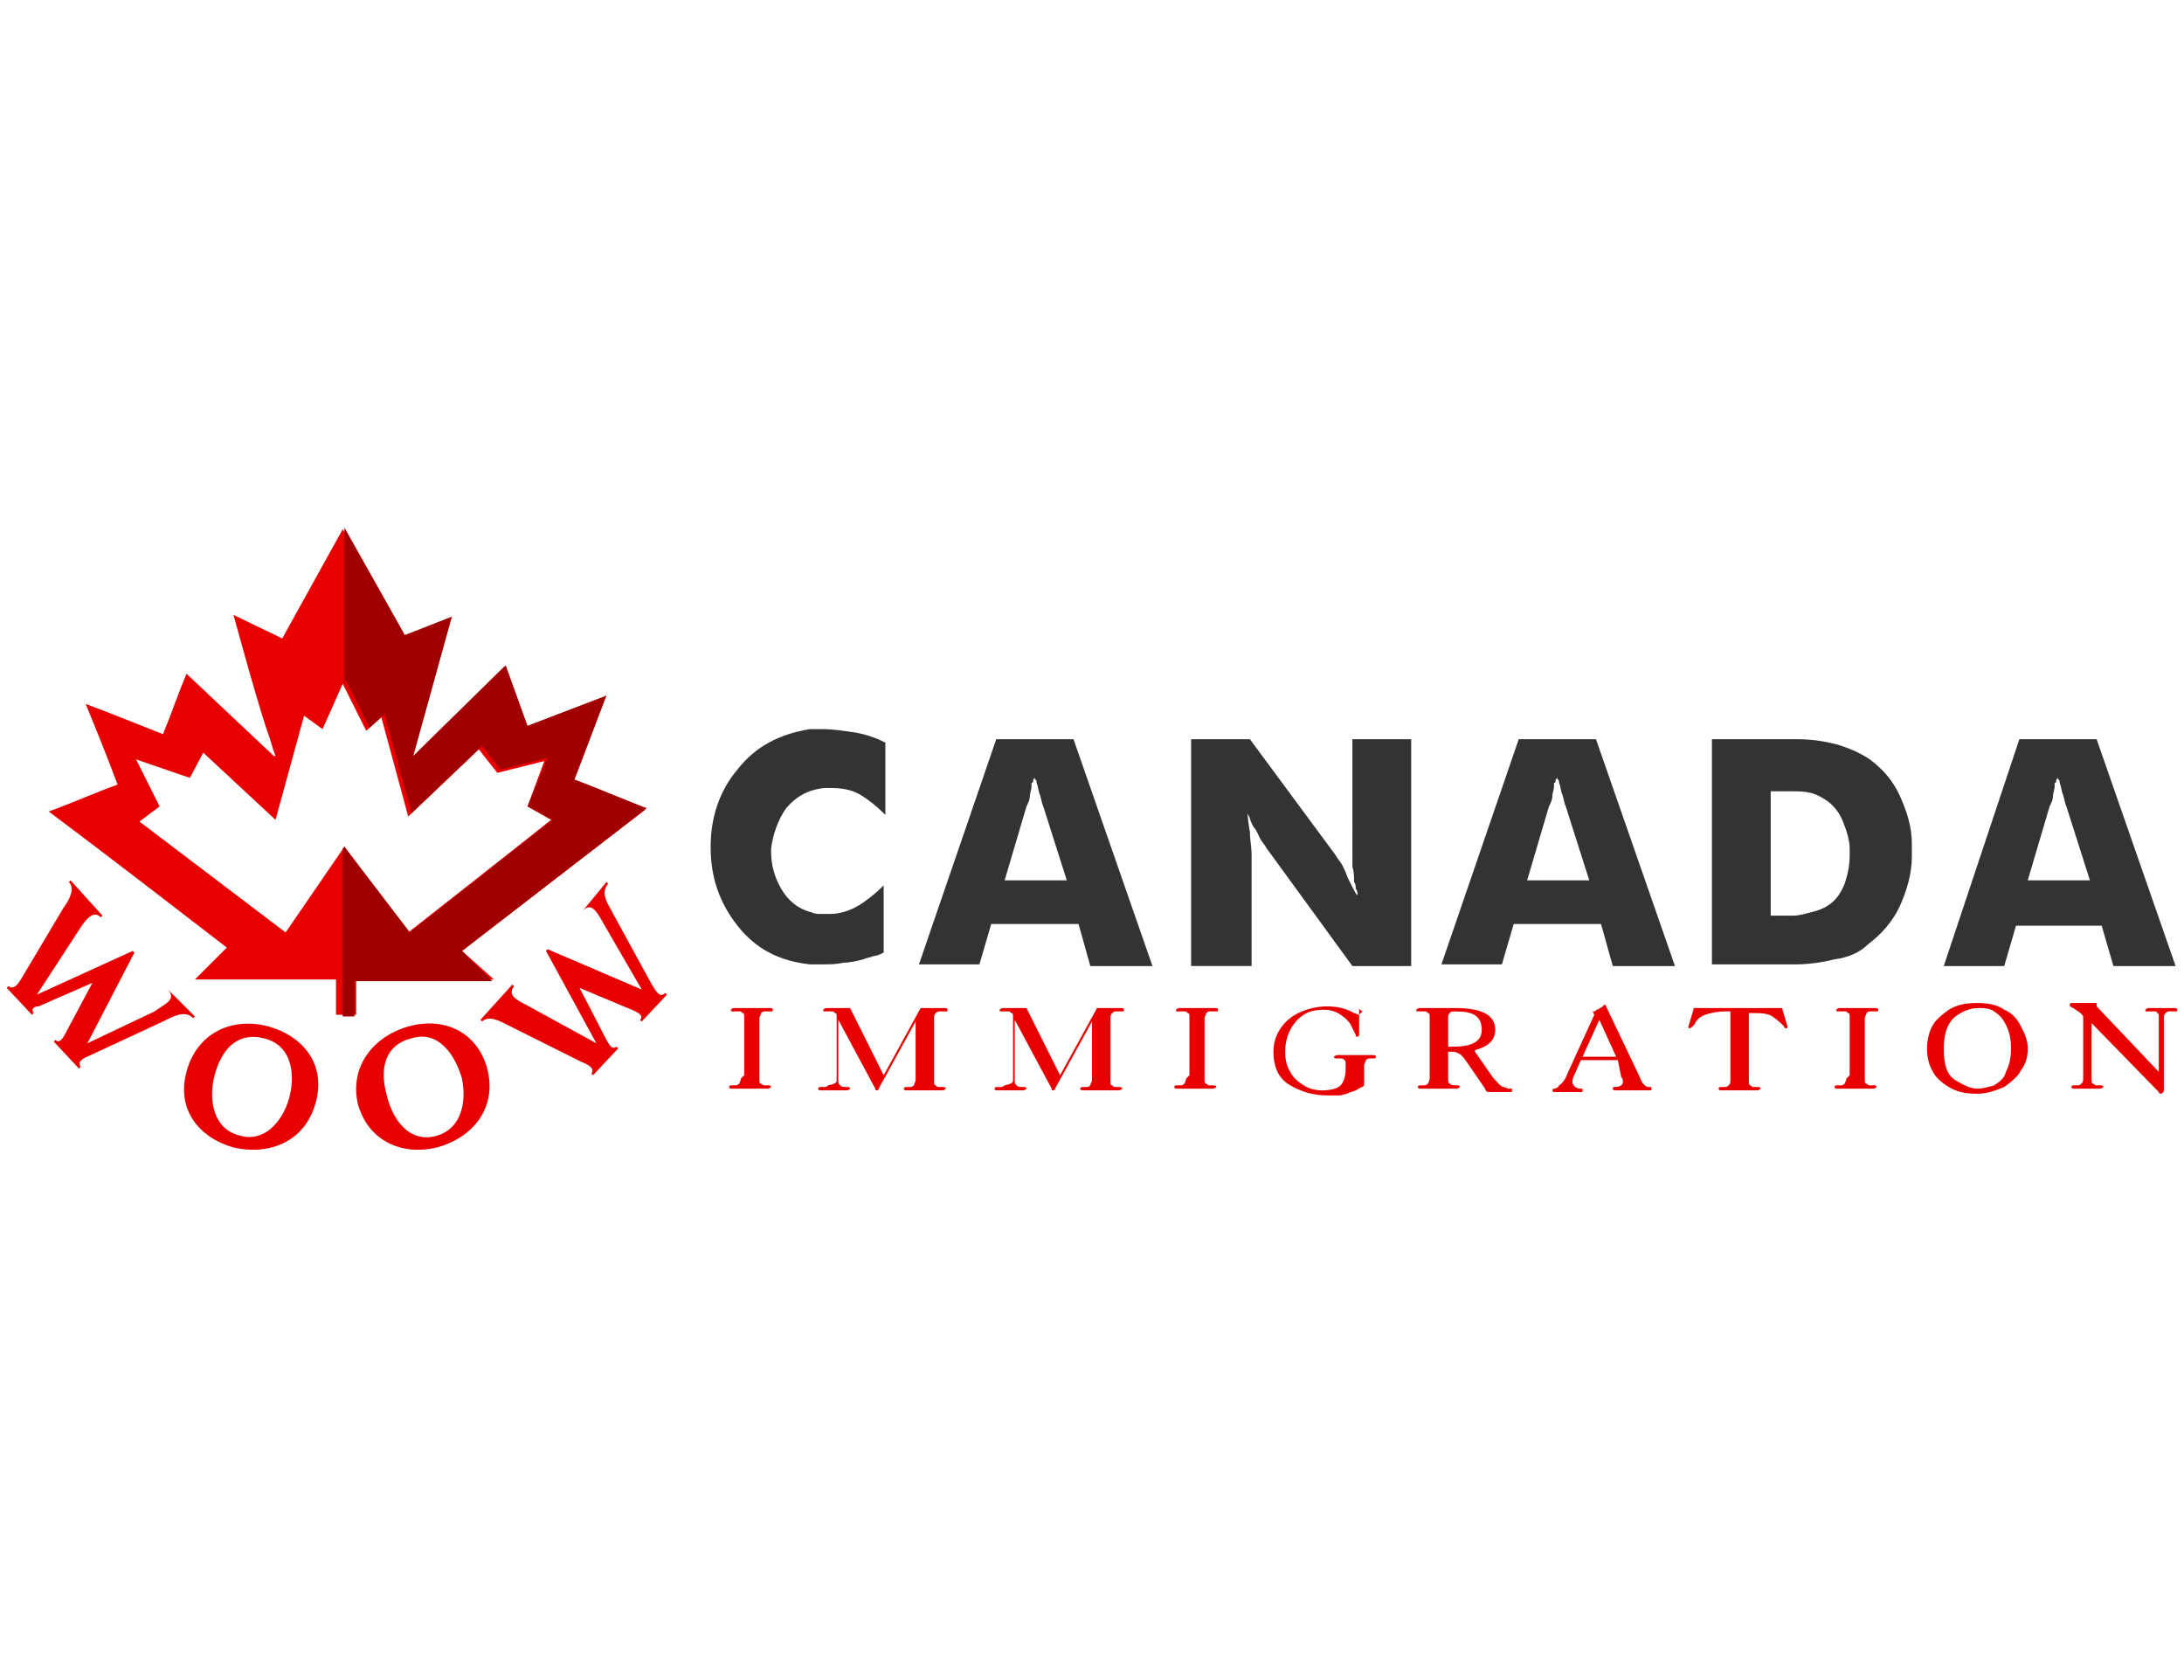 <?xml version="1.0" encoding="UTF-8"?> <!-- Generator: Adobe Illustrator 22.0.1, SVG Export Plug-In . SVG Version: 6.00 Build 0) --> <svg xmlns="http://www.w3.org/2000/svg" xmlns:xlink="http://www.w3.org/1999/xlink" id="Слой_1" x="0px" y="0px" viewBox="0 0 130 100" style="enable-background:new 0 0 130 100;" xml:space="preserve"> <style type="text/css"> .st0{fill:#E80000;} .st1{fill:#333333;} .st2{fill:#A10000;} </style> <g> <g> <path class="st0" d="M10,58.9L10,58.9l1.6,1.6l-0.1,0.1c-0.5-0.5-1.2-0.1-1.8,0.2l-4.3,2c-0.5,0.2-0.8,0.4-0.6,0.7l-0.1,0.1 l-1.5-1.6l0.1-0.1c0.2,0.2,0.4,0,0.6-0.4l1.6-3l-3.2,1.4C2.1,59.9,1.8,60,2,60.3l-0.1,0.1l-1.5-1.6l0.1-0.1c0.3,0.2,0.5,0,0.8-0.5 L3.8,54c0.3-0.4,0.7-1.1,0.3-1.5l0.1-0.1l1.9,2.1L6,54.6c-0.4-0.4-0.8,0-1.2,0.6l-2.6,4l5.7-2.6L8,56.7l-2.8,5.4l4-1.9 C9.9,59.7,10.5,59.5,10,58.9z"></path> <path class="st0" d="M16,61.1c2.1,0.6,3.4,2.3,2.8,4.5c-0.6,2.3-2.7,3.2-4.9,2.7c-2.1-0.6-3.4-2.3-2.8-4.5 C11.7,61.5,13.8,60.5,16,61.1z M14.3,67.6c1.4,0.4,2.5-0.8,2.9-2.2c0.4-1.4,0.2-3.2-1.5-3.6c-1.6-0.4-2.5,0.7-2.9,2.1 C12.4,65.3,12.6,67.2,14.3,67.6z"></path> <path class="st0" d="M24.3,61.1c2.1-0.6,4.1,0.3,4.7,2.5c0.6,2.3-0.8,4.1-3,4.7c-2.1,0.5-4.1-0.4-4.7-2.6 C20.8,63.5,22.2,61.7,24.3,61.1z M26,67.6c1.4-0.4,1.8-1.9,1.5-3.4c-0.4-1.4-1.4-2.9-3-2.4c-1.6,0.4-1.9,1.8-1.5,3.3 C23.3,66.5,24.3,68.1,26,67.6z"></path> <path class="st0" d="M34.7,54.2L34.7,54.2l1.4-1.7l0.1,0.1c-0.5,0.6,0,1.2,0.3,1.8l2.3,4.2c0.3,0.5,0.5,0.8,0.8,0.5l0.1,0.1 l-1.5,1.6l-0.1-0.1c0.2-0.2,0-0.4-0.5-0.6l-3.1-1.3l1.6,3.1c0.2,0.3,0.3,0.6,0.6,0.4l0.1,0.1l-1.5,1.6l-0.1-0.1 c0.2-0.3-0.1-0.5-0.6-0.7l-4.4-2.2c-0.4-0.2-1.1-0.6-1.5-0.2l-0.1-0.1l1.9-2.1l0.1,0.1c-0.4,0.5,0.1,0.8,0.7,1.1l4.2,2.3l-3-5.5 l0.1-0.1l5.6,2.4l-2.2-3.8C35.5,54.2,35.2,53.7,34.7,54.2z"></path> </g> <g> <g> <path class="st1" d="M52.7,48.5c-0.5-0.5-1-0.9-1.5-1.2c-0.5-0.3-1.1-0.4-1.8-0.4h-0.3c-1,0.1-1.7,0.5-2.3,1.2 c-0.5,0.7-0.8,1.6-0.9,2.4c0,0,0,0.1,0,0.1c0,0,0,0.1,0,0.1c0,0.8,0.2,1.5,0.6,2.2c0.4,0.7,1,1.2,1.8,1.4 c0.2,0.1,0.4,0.1,0.6,0.1c0.2,0,0.3,0,0.5,0c0.6,0,1.2-0.2,1.7-0.5c0.5-0.3,1-0.7,1.5-1.2v4c-0.2,0.1-0.4,0.2-0.6,0.2 c-0.2,0.1-0.4,0.1-0.6,0.2c-0.4,0.1-0.8,0.2-1.2,0.2c-0.4,0.1-0.8,0.1-1.2,0.1c-0.1,0-0.2,0-0.2,0c-0.1,0-0.2,0-0.2,0 c-0.1,0-0.2,0-0.2,0c-0.1,0-0.2,0-0.2,0c-1.8-0.2-3.2-0.9-4.3-2.3c-1.1-1.4-1.6-2.9-1.6-4.7c0-1.7,0.5-3.3,1.6-4.6 c1.1-1.4,2.5-2.1,4.3-2.4c0.1,0,0.1,0,0.2,0c0.1,0,0.1,0,0.2,0c0.1,0,0.1,0,0.2,0c0.1,0,0.1,0,0.2,0c0.6,0,1.2,0.1,1.9,0.2 c0.6,0.1,1.2,0.3,1.8,0.6V48.5z"></path> <path class="st1" d="M59.3,44h4.6l4.7,13.5h-3.7L64.2,55H59l-0.7,2.4h-3.6L59.3,44z M59.8,52.4h3.7L62.1,48 c-0.1-0.2-0.1-0.4-0.2-0.7c-0.1-0.2-0.1-0.5-0.2-0.7c0-0.1,0-0.2-0.1-0.2c0-0.1,0-0.2,0-0.2c0,0.1,0,0.1-0.1,0.2 c0,0.1,0,0.2-0.1,0.2c0,0,0,0.1,0,0.1c0,0,0,0,0,0.1c0,0.2-0.1,0.4-0.1,0.6c0,0.2-0.1,0.4-0.2,0.6L59.8,52.4z"></path> <path class="st1" d="M70.8,44h3.6l5.1,6.9c0.1,0.2,0.3,0.4,0.4,0.6c0.1,0.2,0.2,0.4,0.3,0.7c0.1,0.2,0.2,0.4,0.3,0.6 c0.1,0.2,0.2,0.4,0.3,0.5c0-0.2,0-0.3-0.1-0.4c0-0.1,0-0.3-0.1-0.4c0-0.3,0-0.6-0.1-0.9c0-0.3,0-0.6,0-0.9V44H84v13.5h-3.5 l-5.1-7c-0.1-0.2-0.3-0.4-0.4-0.6c-0.1-0.2-0.2-0.5-0.4-0.7c-0.1-0.2-0.2-0.4-0.2-0.5c-0.1-0.2-0.2-0.3-0.2-0.5 c0.1,0.4,0.1,0.9,0.2,1.3c0,0.5,0.1,0.9,0.1,1.4v6.6h-3.6V44z"></path> <path class="st1" d="M90.4,44H95l4.7,13.5H96L95.3,55h-5.2l-0.7,2.4h-3.6L90.4,44z M90.9,52.4h3.7L93.2,48 c-0.1-0.2-0.1-0.4-0.2-0.7c-0.1-0.2-0.1-0.5-0.2-0.7c0-0.1,0-0.2-0.1-0.2c0-0.1,0-0.2,0-0.2c0,0.1,0,0.1-0.1,0.2 c0,0.1,0,0.2-0.1,0.2c0,0,0,0.1,0,0.1c0,0,0,0,0,0.1c0,0.2-0.1,0.4-0.1,0.6c0,0.2-0.1,0.4-0.2,0.6L90.9,52.4z"></path> <path class="st1" d="M109.2,57.1c-0.8,0.2-1.6,0.3-2.3,0.3c-0.2,0-0.4,0-0.7,0c-0.2,0-0.4,0-0.6,0h-3.7V44h3.9c0.2,0,0.4,0,0.6,0 c0.2,0,0.4,0,0.6,0c0.8,0,1.5,0.1,2.3,0.3c0.7,0.2,1.4,0.5,2,0.9c0.8,0.6,1.4,1.3,1.8,2.2c0.4,0.9,0.7,1.8,0.7,2.8 c0,0.1,0,0.2,0,0.3c0,0.1,0,0.2,0,0.3c0,0,0,0.1,0,0.1c0,0,0,0.1,0,0.1c0,1-0.3,2-0.7,2.9c-0.4,0.9-1.1,1.7-1.9,2.3 C110.7,56.7,110,57,109.2,57.1z M105.6,54.5c0,0,0.1,0,0.1,0c0.1,0,0.1,0,0.1,0c0,0,0.1,0,0.1,0c0.1,0,0.3,0,0.4,0 c0.2,0,0.3,0,0.4,0c0.4,0,0.7-0.1,1.1-0.2c0.4-0.1,0.7-0.2,1-0.4c0.5-0.3,0.8-0.8,1-1.3c0.2-0.6,0.3-1.1,0.3-1.7 c0-0.1,0-0.1,0-0.2c0-0.1,0-0.1,0-0.2c0-0.5-0.2-1.1-0.4-1.6c-0.2-0.5-0.5-0.9-0.9-1.2c-0.3-0.2-0.6-0.4-1-0.5 c-0.4-0.1-0.7-0.1-1.1-0.1c-0.1,0-0.1,0-0.2,0c-0.1,0-0.2,0-0.2,0h-0.9v7.4C105.5,54.5,105.5,54.5,105.6,54.5z"></path> <path class="st1" d="M120.2,44h4.6l4.7,13.5h-3.7l-0.7-2.4H120l-0.7,2.4h-3.6L120.2,44z M120.7,52.4h3.7L123,48 c-0.1-0.2-0.1-0.4-0.2-0.7c-0.1-0.2-0.1-0.5-0.2-0.7c0-0.1,0-0.2-0.1-0.2c0-0.1,0-0.2,0-0.2c0,0.1,0,0.1-0.1,0.2 c0,0.1,0,0.2-0.1,0.2c0,0,0,0.1,0,0.1c0,0,0,0,0,0.1c0,0.2-0.1,0.4-0.1,0.6c0,0.2-0.1,0.4-0.2,0.6L120.7,52.4z"></path> </g> </g> <g> <path class="st0" d="M27.5,56.6l10.9-8.4c-0.1,0-3.2-1.3-4.3-1.7l1.9-5l-4.7,1.8L30,39.7l-5.5,5.4c0,0,2.3-8.3,2.3-8.3L24,37.9 l-3.6-6.4L16.8,38l-2.9-1.4c0,0,1.3,4.8,2,6.9c0.2,0.5,0.3,1,0.5,1.5c0,0-0.1,0-0.1,0c-1.7-1.6-3.4-3.2-5.2-4.9 c-0.5,1.2-0.9,2.4-1.4,3.6c-1.5-0.6-3-1.2-4.6-1.8c0.7,1.7,1.3,3.2,1.9,4.8c-1.4,0.5-2.7,1.1-4.1,1.6c3.6,2.7,7.1,5.4,10.6,8.1 c-0.7,0.7-1.3,1.3-1.9,1.9H20v2.1h1.2v-2.1h8.2L27.5,56.6z M20.5,50.4l-3.5,5.1l-8.7-6.6l1.2-0.9l-1.4-2.8l3.2,1.1l0.8-1.5l4.3,4 l1.7-6.2l1.1,0.8l1.2-2.7l1.4,2.8l0.9-0.8l1.6,5.9l4.2-4l1.1,1.4l2.8-0.7L31.4,48l1.4,0.8c-0.1,0.1-8.5,6.7-8.5,6.7L20.5,50.4z"></path> <path class="st2" d="M27.5,56.6l1.8,1.8h-8.2v2.1h-0.7v-10l0.1-0.1l3.9,5.1c0,0,8.3-6.6,8.5-6.7L31.4,48l1.2-2.9l-2.8,0.7 l-1.1-1.4l-4.2,4l-1.6-5.9l-0.9,0.8l-1.4-2.8l-0.1,0.2v-9.3l3.6,6.4l2.8-1.1c0,0-2.3,8.3-2.3,8.3l5.5-5.4l1.3,3.6l4.7-1.8l-1.9,5 c1.1,0.4,4.2,1.7,4.3,1.7L27.5,56.6z"></path> </g> <g> <path class="st0" d="M44.3,64v-3.2l0-0.2c0-0.2,0-0.3-0.1-0.3c-0.1-0.1-0.1-0.1-0.2-0.1c-0.1,0-0.1,0-0.2,0c-0.1,0-0.1,0-0.1,0 c0,0-0.1,0-0.1,0c-0.1,0-0.1,0-0.1-0.1c0,0,0.1-0.1,0.2-0.1h2.1c0.1,0,0.2,0,0.2,0.1c0,0.1,0,0.1-0.1,0.1c0,0,0,0-0.1,0 c0,0,0,0-0.1,0c-0.1,0-0.1,0-0.2,0c-0.1,0-0.2,0.1-0.2,0.1c0,0.1-0.1,0.2-0.1,0.3l0,0.2V64l0,0.2c0,0.2,0,0.3,0.1,0.3 c0,0,0.1,0.1,0.2,0.1c0.1,0,0.1,0,0.2,0c0.1,0,0.2,0,0.2,0.1c0,0-0.1,0.1-0.2,0.1h-2.1c-0.1,0-0.2,0-0.2-0.1 c0-0.1,0.1-0.1,0.2-0.1c0.1,0,0.2,0,0.2,0c0.1,0,0.2-0.1,0.2-0.1c0,0,0.1-0.2,0.1-0.3L44.3,64z"></path> <path class="st0" d="M49.8,64.3v-3.7c0-0.2,0-0.3-0.1-0.3c-0.1-0.1-0.1-0.1-0.2-0.1c-0.1,0-0.1,0-0.2,0c-0.1,0-0.1,0-0.1,0 c0,0-0.1,0-0.1,0c-0.1,0-0.1,0-0.1-0.1c0,0,0.1-0.1,0.2-0.1h1.4l2,4l2.2-4h1.4c0.1,0,0.2,0,0.2,0.1c0,0.1,0,0.1-0.1,0.1 c0,0,0,0-0.1,0c0,0,0,0-0.1,0c0,0-0.1,0-0.2,0c-0.1,0-0.2,0.1-0.2,0.1c-0.1,0.1-0.1,0.2-0.1,0.3v3.7c0,0.2,0,0.3,0.1,0.3 c0.1,0.1,0.1,0.1,0.2,0.1c0.1,0,0.1,0,0.2,0c0.1,0,0.2,0,0.2,0.1c0,0-0.1,0.1-0.2,0.1h-2.1c-0.1,0-0.2,0-0.2-0.1 c0-0.1,0.1-0.1,0.2-0.1c0.1,0,0.2,0,0.2,0c0.1,0,0.2-0.1,0.2-0.1c0-0.1,0.1-0.2,0.1-0.3v-3l0-0.5h0l-2.2,4c0,0.1-0.1,0.1-0.1,0.1 c-0.1,0-0.1,0-0.1-0.1l-2.2-4.1h0l0,0.5v3.1c0,0.1,0,0.2,0.1,0.3c0.1,0.1,0.2,0.1,0.4,0.1c0.1,0,0.2,0,0.2,0.1 c0,0-0.1,0.1-0.2,0.1h-1.5c-0.1,0-0.2,0-0.2-0.1c0-0.1,0.1-0.1,0.2-0.1c0.1,0,0.2,0,0.2,0c0.1,0,0.2-0.1,0.2-0.1 C49.8,64.5,49.8,64.4,49.8,64.3z"></path> <path class="st0" d="M60.3,64.3v-3.7c0-0.2,0-0.3-0.1-0.3c-0.1-0.1-0.1-0.1-0.2-0.1c-0.1,0-0.1,0-0.2,0c-0.1,0-0.1,0-0.1,0 c0,0-0.1,0-0.1,0c-0.1,0-0.1,0-0.1-0.1c0,0,0.1-0.1,0.2-0.1h1.4l2,4l2.2-4h1.4c0.1,0,0.2,0,0.2,0.1c0,0.1,0,0.1-0.1,0.1 c0,0,0,0-0.1,0c0,0,0,0-0.1,0c0,0-0.1,0-0.2,0c-0.1,0-0.2,0.1-0.2,0.1c-0.1,0.1-0.1,0.2-0.1,0.3v3.7c0,0.2,0,0.3,0.1,0.3 c0.1,0.1,0.1,0.1,0.2,0.1c0.1,0,0.1,0,0.2,0c0.1,0,0.2,0,0.2,0.1c0,0-0.1,0.1-0.2,0.1h-2.1c-0.1,0-0.2,0-0.2-0.1 c0-0.1,0.1-0.1,0.2-0.1c0.1,0,0.2,0,0.2,0c0.1,0,0.2-0.1,0.2-0.1c0-0.1,0.1-0.2,0.1-0.3v-3l0-0.5h0l-2.2,4c0,0.1-0.1,0.1-0.1,0.1 c-0.1,0-0.1,0-0.1-0.1l-2.2-4.1h0l0,0.5v3.1c0,0.1,0,0.2,0.1,0.3c0.1,0.1,0.2,0.1,0.4,0.1c0.1,0,0.2,0,0.2,0.1 c0,0-0.1,0.1-0.2,0.1h-1.5c-0.1,0-0.2,0-0.2-0.1c0-0.1,0.1-0.1,0.2-0.1c0.1,0,0.2,0,0.2,0c0.1,0,0.2-0.1,0.2-0.1 C60.3,64.5,60.3,64.4,60.3,64.3z"></path> <path class="st0" d="M70.8,64v-3.2l0-0.2c0-0.2,0-0.3-0.1-0.3c-0.1-0.1-0.1-0.1-0.2-0.1c-0.1,0-0.1,0-0.2,0c-0.1,0-0.1,0-0.1,0 c0,0-0.1,0-0.1,0c-0.1,0-0.1,0-0.1-0.1c0,0,0.1-0.1,0.2-0.1h2.1c0.1,0,0.2,0,0.2,0.1c0,0.1,0,0.1-0.1,0.1c0,0,0,0-0.1,0 c0,0,0,0-0.1,0c-0.1,0-0.1,0-0.2,0c-0.1,0-0.2,0.1-0.2,0.1c0,0.1-0.1,0.2-0.1,0.3l0,0.2V64l0,0.2c0,0.2,0,0.3,0.1,0.3 c0,0,0.1,0.1,0.2,0.1c0.1,0,0.1,0,0.2,0c0.1,0,0.2,0,0.2,0.1c0,0-0.1,0.1-0.2,0.1h-2.1c-0.1,0-0.2,0-0.2-0.1 c0-0.1,0.1-0.1,0.2-0.1c0.1,0,0.2,0,0.2,0c0.1,0,0.2-0.1,0.2-0.1c0,0,0.1-0.2,0.1-0.3L70.8,64z"></path> <path class="st0" d="M80.9,60.1v1.5c0,0,0,0.1-0.1,0.1c-0.1,0-0.1,0-0.1-0.1c-0.1-0.2-0.2-0.4-0.3-0.6c-0.1-0.2-0.3-0.4-0.6-0.6 c-0.3-0.2-0.6-0.3-1-0.3c-0.5,0-0.9,0.1-1.2,0.3c-0.3,0.2-0.6,0.5-0.8,0.9c-0.2,0.4-0.3,0.8-0.3,1.3c0,0.5,0.1,0.9,0.3,1.2 c0.2,0.4,0.5,0.6,0.8,0.8c0.3,0.2,0.7,0.3,1.1,0.3c0.5,0,0.9-0.1,1.1-0.3c0.2-0.2,0.3-0.6,0.3-1l0-0.2c0-0.2,0-0.3-0.1-0.3 c0-0.1-0.1-0.1-0.2-0.1c-0.1,0-0.1,0-0.2,0c-0.1,0-0.2,0-0.2-0.1c0,0,0.1-0.1,0.2-0.1h2.1c0.1,0,0.2,0,0.2,0.1 c0,0.1-0.1,0.1-0.2,0.1c-0.1,0-0.2,0-0.2,0c-0.1,0-0.2,0.1-0.2,0.1c0,0.1-0.1,0.2-0.1,0.3l0,0.2v0.9c0,0,0,0,0,0c0,0,0,0,0,0 c0,0.1,0,0.1-0.1,0.2c-0.1,0-0.2,0.1-0.4,0.2c-0.2,0.1-0.4,0.1-0.5,0.2c-0.1,0-0.3,0.1-0.5,0.1c-0.2,0-0.5,0-0.7,0 c-0.8,0-1.5-0.2-2.2-0.6c-0.7-0.4-1-1.1-1-2c0-0.6,0.2-1.1,0.5-1.5c0.3-0.4,0.7-0.7,1.2-0.9s1-0.3,1.5-0.3c0.5,0,1.1,0.1,1.6,0.4 c0.1,0,0.2,0.1,0.3,0.1l0.2-0.2c0,0,0,0,0,0c0,0,0,0,0,0C80.8,60,80.8,60,80.9,60.1C80.9,60,80.9,60,80.9,60.1z"></path> <path class="st0" d="M86.2,62.5V64l0,0.2c0,0.1,0,0.3,0.1,0.3c0.1,0.1,0.2,0.1,0.4,0.1c0.1,0,0.2,0,0.2,0.1c0,0-0.1,0.1-0.2,0.1 h-2.1c-0.1,0-0.2,0-0.2-0.1c0-0.1,0.1-0.1,0.2-0.1c0.1,0,0.2,0,0.2,0c0.1,0,0.2-0.1,0.2-0.1c0,0,0.1-0.2,0.1-0.3l0-0.2v-3.2l0-0.2 c0-0.2,0-0.3-0.1-0.3c-0.1-0.1-0.1-0.1-0.2-0.1c-0.1,0-0.1,0-0.2,0c-0.1,0-0.1,0-0.1,0c0,0-0.1,0-0.1,0c-0.1,0-0.1,0-0.1-0.1 c0,0,0.1-0.1,0.2-0.1h2.1c1.6,0,2.4,0.4,2.4,1.3c0,0.6-0.4,1-1.2,1.2v0.1l0.9,1.3c0.2,0.3,0.4,0.5,0.5,0.6 c0.1,0.1,0.2,0.2,0.3,0.2c0.1,0,0.2,0.1,0.3,0.1c0,0,0.1,0,0.1,0c0,0,0.1,0,0.1,0c0,0,0,0,0,0.1c0,0.1,0,0.1-0.1,0.1h-1.3 c-0.1,0-0.2-0.1-0.2-0.2l-1.1-1.6c-0.2-0.3-0.4-0.5-0.5-0.5c-0.1-0.1-0.3-0.1-0.6-0.1H86.2z M86.2,60.7v1.6h0.3 c1.1,0,1.7-0.3,1.7-1c0-0.8-0.5-1.1-1.5-1.1c-0.2,0-0.4,0-0.4,0.1c-0.1,0.1-0.1,0.1-0.1,0.3C86.2,60.6,86.2,60.6,86.2,60.7 C86.2,60.6,86.2,60.7,86.2,60.7z"></path> <path class="st0" d="M96.3,63.1h-2.2L93.7,64c-0.1,0.2-0.1,0.3-0.1,0.4c0,0.2,0.2,0.4,0.5,0.4c0.1,0,0.1,0,0.1,0.1s0,0.1-0.1,0.1 h-1.6c0,0-0.1,0-0.1-0.1c0,0,0-0.1,0.1-0.1c0.1,0,0.3-0.1,0.3-0.2c0.2-0.1,0.4-0.4,0.5-0.7l1.6-3.5l-0.1-0.2c0,0,0,0,0,0 c0,0,0,0,0.1,0c0,0,0.1,0,0.1-0.1l0.1,0c0.1-0.1,0.2-0.1,0.3-0.2c0,0,0.1-0.1,0.1-0.1c0,0,0.1,0,0.1,0.1l2,4.2 c0.1,0.3,0.2,0.4,0.3,0.5c0.1,0.1,0.2,0.1,0.3,0.1c0.1,0,0.1,0,0.1,0.1c0,0.1,0,0.1-0.1,0.1h-2.1c0,0-0.1,0-0.1-0.1 c0-0.1,0-0.1,0.1-0.1c0.3,0,0.5-0.1,0.5-0.3c0-0.1,0-0.2-0.1-0.3L96.3,63.1z M96.2,62.9l-1-2.2l-1,2.2H96.2z"></path> <path class="st0" d="M104.1,60.2v4.1c0,0.2,0,0.3,0.1,0.3c0.1,0.1,0.1,0.1,0.2,0.1c0.1,0,0.1,0,0.2,0c0.1,0,0.2,0,0.2,0.1 c0,0-0.1,0.1-0.2,0.1h-2.1c-0.1,0-0.2,0-0.2-0.1c0-0.1,0.1-0.1,0.2-0.1c0.1,0,0.1,0,0.2,0c0.1,0,0.2-0.1,0.2-0.1 c0.1-0.1,0.1-0.2,0.1-0.3v-4.1h-0.3c-0.5,0-0.9,0.1-1.2,0.2c-0.3,0.1-0.5,0.3-0.6,0.5c-0.1,0.2-0.3,0.3-0.3,0.3 c-0.1,0-0.1,0-0.1-0.1c0,0,0,0,0,0c0,0,0,0,0,0l0.3-1c0-0.1,0-0.1,0.1-0.1c0,0,0,0,0.1,0c0.1,0,0.1,0,0.1,0s0.1,0,0.1,0 c0,0,0.1,0,0.1,0c0.1,0,0.1,0,0.2,0h4c0.1,0,0.1,0,0.2,0c0.1,0,0.1,0,0.1,0c0,0,0.1,0,0.1,0c0,0,0.1,0,0.1,0c0.1,0,0.1,0,0.1,0.1 l0.3,1c0,0,0,0,0,0c0,0.1,0,0.1-0.1,0.1c0,0-0.1,0-0.1-0.1c-0.2-0.2-0.4-0.4-0.7-0.6c-0.3-0.2-0.7-0.2-1.3-0.2H104.1z"></path> <path class="st0" d="M110.1,64v-3.2l0-0.2c0-0.2,0-0.3-0.1-0.3c-0.1-0.1-0.1-0.1-0.2-0.1c-0.1,0-0.1,0-0.2,0c-0.1,0-0.1,0-0.1,0 c0,0-0.1,0-0.1,0c-0.1,0-0.1,0-0.1-0.1c0,0,0.1-0.1,0.2-0.1h2.1c0.1,0,0.2,0,0.2,0.1c0,0.1,0,0.1-0.1,0.1c0,0,0,0-0.1,0 c0,0,0,0-0.1,0c-0.1,0-0.1,0-0.2,0c-0.1,0-0.2,0.1-0.2,0.1c0,0.1-0.1,0.2-0.1,0.3l0,0.2V64l0,0.2c0,0.2,0,0.3,0.1,0.3 c0,0,0.1,0.1,0.2,0.1c0.1,0,0.1,0,0.2,0c0.1,0,0.2,0,0.2,0.1c0,0-0.1,0.1-0.2,0.1h-2.1c-0.1,0-0.2,0-0.2-0.1 c0-0.1,0.1-0.1,0.2-0.1c0.1,0,0.2,0,0.2,0c0.1,0,0.2-0.1,0.2-0.1c0,0,0.1-0.2,0.1-0.3L110.1,64z"></path> <path class="st0" d="M114.7,62.4c0-0.4,0.1-0.9,0.3-1.3c0.2-0.4,0.6-0.7,1-1c0.5-0.3,1-0.4,1.7-0.4c0.6,0,1.2,0.1,1.6,0.4 c0.5,0.2,0.8,0.6,1,1c0.2,0.4,0.4,0.8,0.4,1.3c0,0.5-0.1,0.9-0.4,1.3c-0.2,0.4-0.6,0.7-1,1c-0.5,0.2-1,0.4-1.6,0.4 c-0.7,0-1.2-0.1-1.7-0.4c-0.5-0.3-0.8-0.6-1-1S114.7,62.9,114.7,62.4z M115.7,62.4c0,1,0.2,1.6,0.7,1.9c0.5,0.3,0.9,0.5,1.3,0.5 c0.3,0,0.7-0.1,1-0.2c0.3-0.2,0.6-0.4,0.7-0.8c0.2-0.4,0.3-0.8,0.3-1.4c0-0.6-0.1-1-0.3-1.4c-0.2-0.4-0.4-0.6-0.7-0.8 c-0.3-0.2-0.6-0.2-1-0.2c-0.4,0-0.9,0.2-1.3,0.5C116,60.8,115.7,61.4,115.7,62.4z"></path> <path class="st0" d="M124.8,59.9l3.7,3.9v-3.2c0-0.2,0-0.3-0.1-0.3c0-0.1-0.1-0.1-0.2-0.1c-0.1,0-0.1,0-0.2,0c-0.1,0-0.1,0-0.1,0 c0,0-0.1,0-0.1,0c-0.1,0-0.1,0-0.1-0.1c0,0,0.1-0.1,0.2-0.1h1.5c0.1,0,0.2,0,0.2,0.1c0,0.1,0,0.1-0.1,0.1c0,0-0.1,0-0.1,0 c0,0,0,0-0.1,0c-0.1,0-0.1,0-0.2,0c-0.1,0-0.2,0.1-0.2,0.1c-0.1,0.1-0.1,0.2-0.1,0.3v4.3c0,0.1-0.1,0.2-0.2,0.2c0,0-0.1,0-0.1-0.1 l-4-4.1V64l0,0.2c0,0.2,0,0.3,0.1,0.3c0,0,0.1,0.1,0.2,0.1c0.1,0,0.1,0,0.2,0c0.1,0,0.2,0,0.2,0.1c0,0-0.1,0.1-0.2,0.1h-1.5 c-0.1,0-0.2,0-0.2-0.1c0-0.1,0.1-0.1,0.2-0.1c0.1,0,0.2,0,0.2,0c0.1,0,0.2-0.1,0.2-0.1c0.1-0.1,0.1-0.2,0.1-0.3v-3.7 c-0.1-0.2-0.3-0.3-0.6-0.5c-0.2-0.1-0.2-0.1-0.2-0.2c0,0,0-0.1,0.1-0.1H124.8z"></path> </g> </g> </svg> 